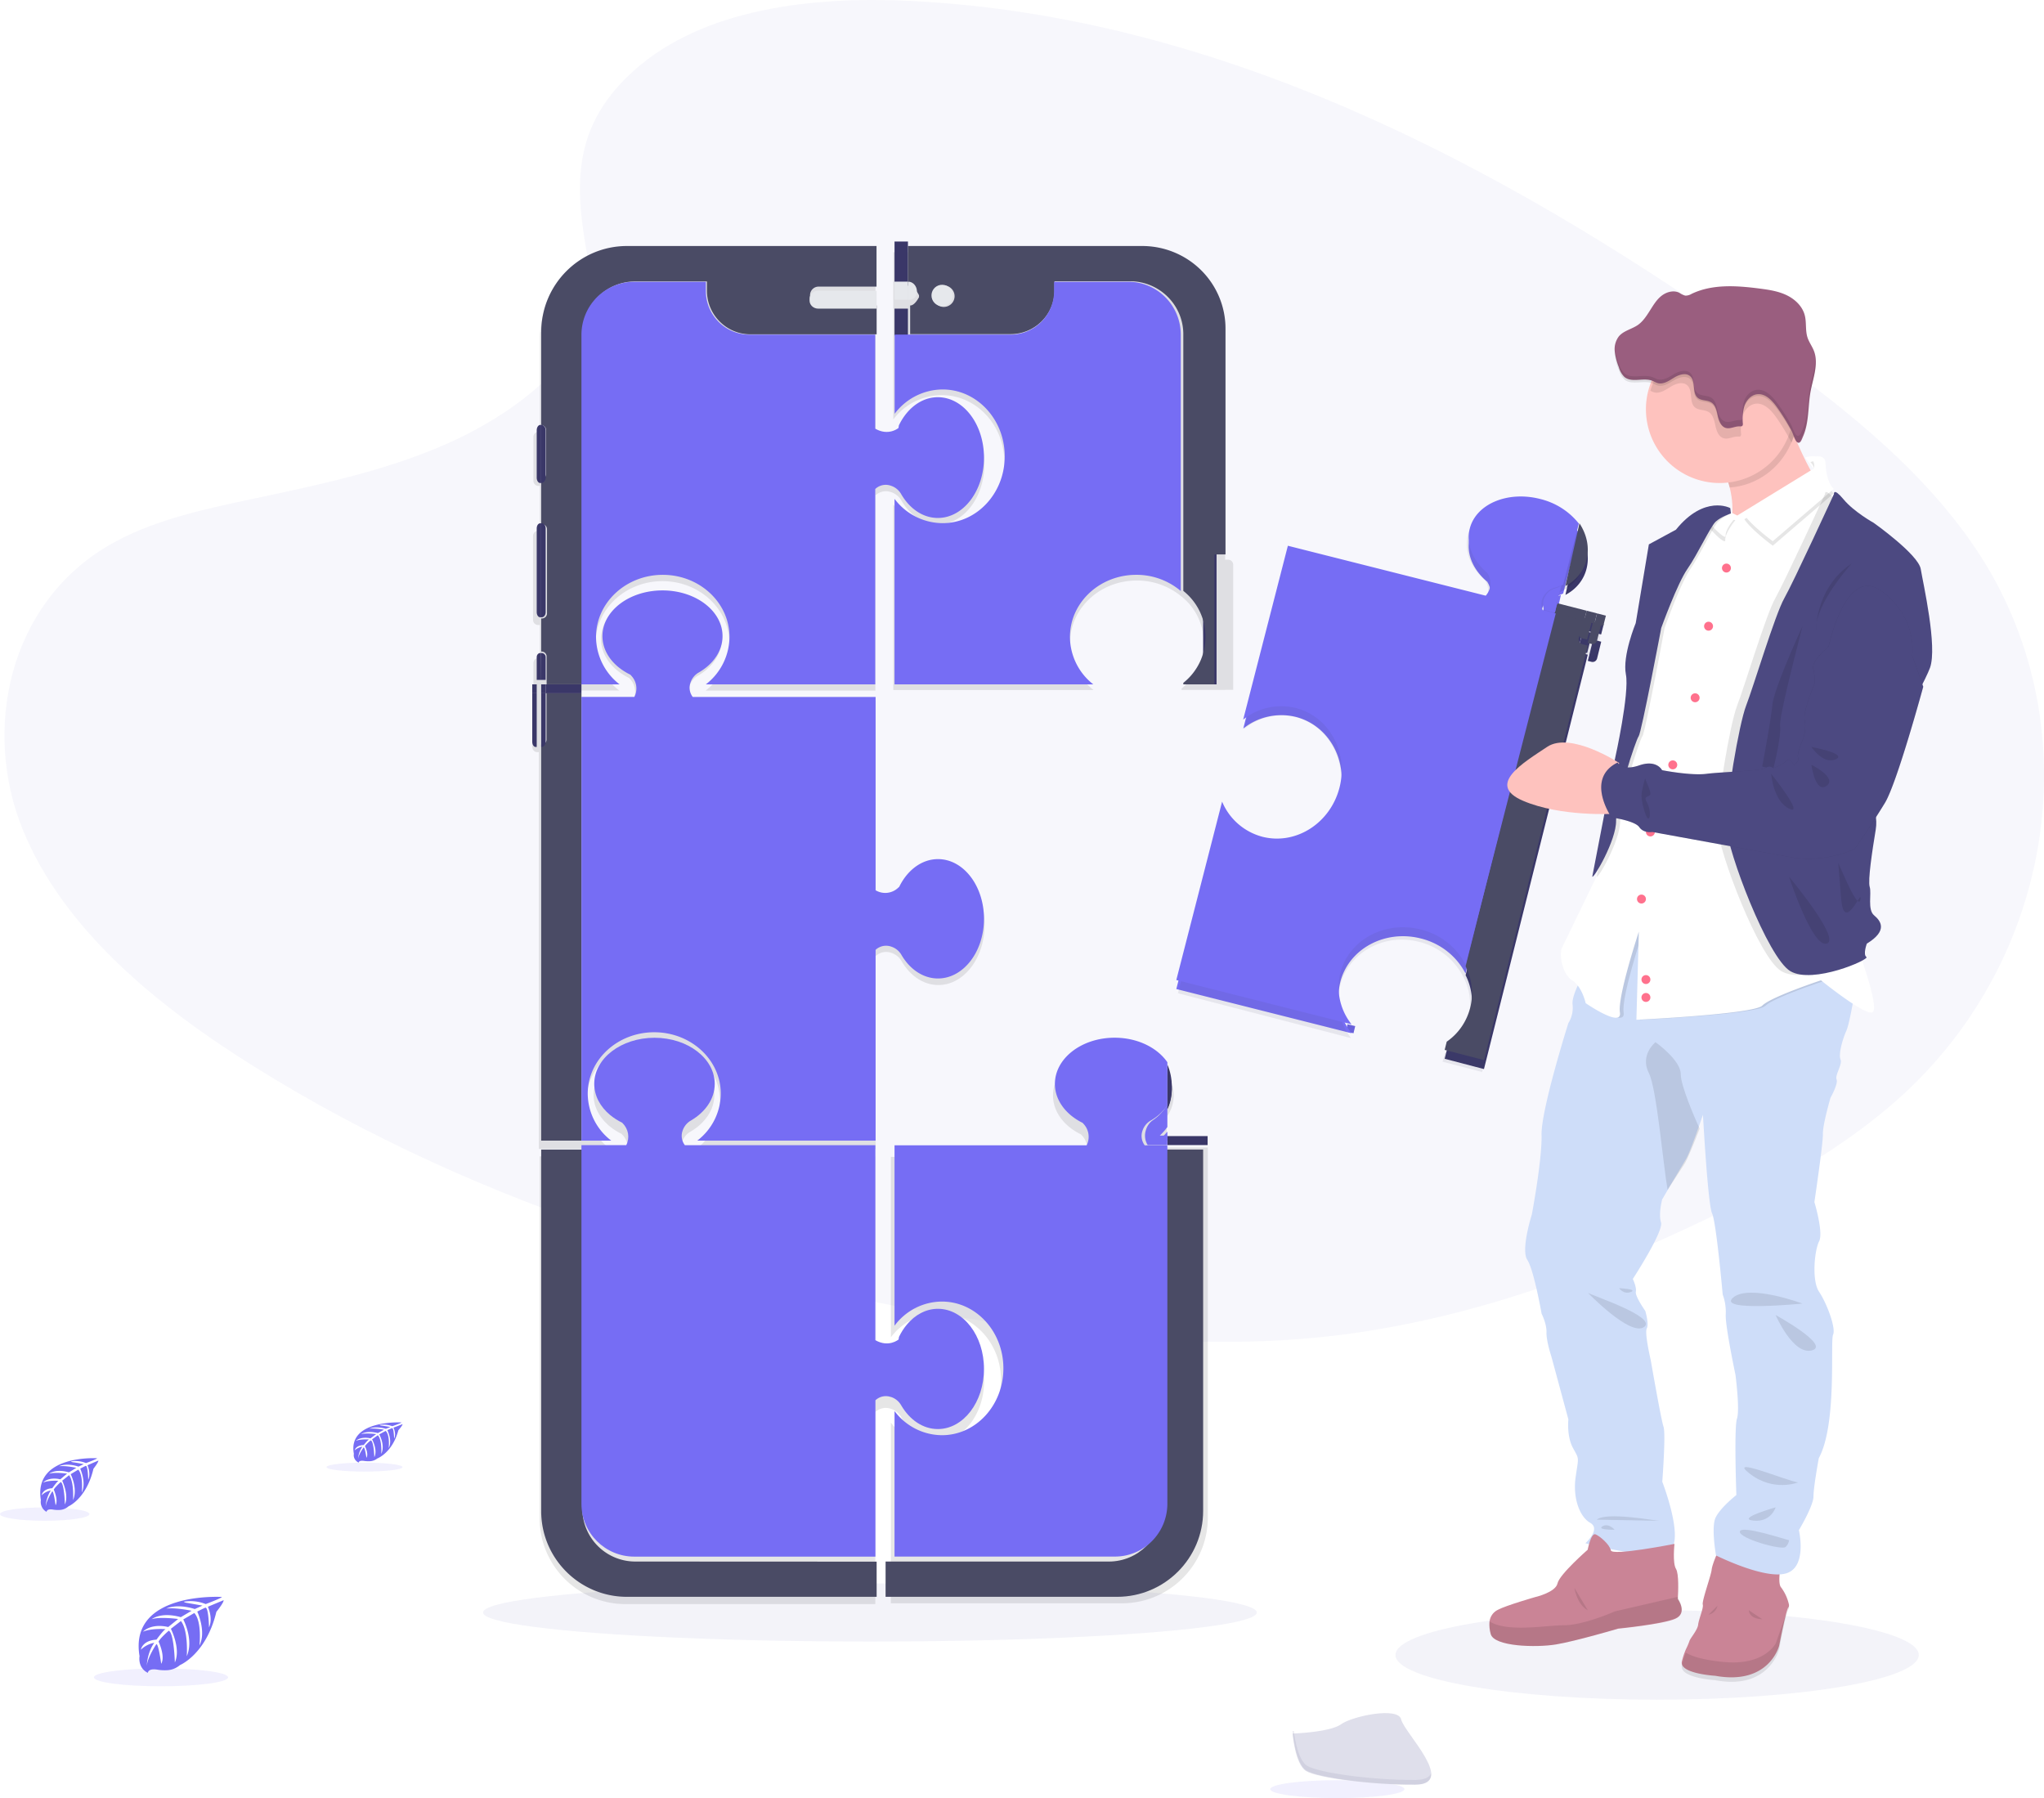 <svg xmlns="http://www.w3.org/2000/svg" version="1.1" xmlns:xlink="http://www.w3.org/1999/xlink" xmlns:svgjs="http://svgjs.com/svgjs" width="457" height="402"><svg xmlns="http://www.w3.org/2000/svg" xmlns:xlink="http://www.w3.org/1999/xlink" width="457" height="402" xmlns:v="https://vecta.io/nano"><style>.B{opacity:.1}.C{fill:#000}.D{fill:#766df4}.E{fill:#3a3768}.F{fill:#4a4b65}.G{fill:#fec2be}.H{fill:#4c4981}.I{fill:#e6e8ec}</style><defs><linearGradient x1="50.018%" y1="100%" x2="50.018%" y2="0.063%" id="SvgjsLinearGradient1002"><stop stop-color="gray" stop-opacity=".25" offset="0%"></stop><stop stop-color="gray" stop-opacity=".12" offset="54%"></stop><stop stop-color="gray" stop-opacity=".1" offset="100%"></stop></linearGradient><linearGradient x1="50.006%" y1="99.999%" x2="50.006%" y2="-0.005%" id="SvgjsLinearGradient1001"><stop stop-color="gray" stop-opacity=".25" offset="0%"></stop><stop stop-color="gray" stop-opacity=".12" offset="54%"></stop><stop stop-color="gray" stop-opacity=".1" offset="100%"></stop></linearGradient><path id="SvgjsPath1000" d="M370.624 123.375l-1.18-1.375s-6.1 9.692-6.74 13.352l-1.477 7.863s-1.546 4.757-2.55 6.86-1.9 4.114-1.998 5.03.364 2.927-1.55 4.208-2.363 4.757-2.363 4.757-6.92 6.765-10.563 6.923-14.107 2.013-13.743 3.842-4.366 2.923-6.28 3.382 12.306 5.934 4.007 12.986c0 0 5.277 1.098 5.823 2.374s6.1-.727 6.1-.727 1.186-2.838 5.282-3.02 6.187-2.013 6.187-2.285 4.095-2.562 6.4-3.2 5.277-.915 5.37-1.558S375 123.35 375 123.35l-4.376.025z"></path></defs><g fill-rule="nonzero" fill="none"><g fill="#f3f3f9"><ellipse cx="370.5" cy="370" rx="58.5" ry="10"></ellipse><ellipse cx="194.5" cy="360.5" rx="86.5" ry="6.5"></ellipse></g><path d="M141.794 15.724c15.475-13.8 39.766-16.61 61.86-15.51C273.092 3.654 335.77 37.21 390 75.15c19.638 13.755 38.95 28.536 51.69 47.454 25.936 38.504 18.243 91.863-17.82 123.563-12.274 10.807-27.144 19.065-42.417 26.4-27.15 13.043-56.458 23.51-87.26 26.488-21.975 2.127-44.224.398-66.07-2.564-61.034-8.282-120.944-26.6-171.147-57.938C34.94 224.8 14.18 207.723 5.1 185.5s-3.265-50.412 19.22-63.572c9.328-5.443 20.423-7.9 31.312-10.208 16.024-3.4 32.31-6.75 46.772-13.657 14.944-7.143 32.618-20.942 29.673-36.73-3.19-16.953-5.74-31.828 9.716-45.607z" fill="#f7f7fc"></path><path d="M81 87h-3" class="D"></path><path d="M201.5 316.865c1.9 3.212 4.853 5.283 8.2 5.283 5.7 0 10.335-6.035 10.335-13.487s-4.65-13.438-10.335-13.438c-2.682 0-5.128 1.338-6.964 3.537a13.31 13.31 0 0 0-1.757 2.75l-.098.585s-2.2 1.88-5.197.152v-43.7h-42.68a3.44 3.44 0 0 1-.517-3.217 4.11 4.11 0 0 1 1.924-2.346c3.214-1.9 5.3-4.85 5.3-8.185 0-5.696-6.044-10.33-13.495-10.33s-13.495 4.62-13.495 10.33c0 2.68 1.344 5.13 3.544 6.965a13.41 13.41 0 0 0 2.746 1.751l.06.098c1.325 1.28 1.658 3.277.822 4.92h-19.248v80.905c0 10.595 8.594 19.183 19.194 19.183h55.87V315.7a3.4 3.4 0 0 1 3.48-.738 4.08 4.08 0 0 1 2.333 1.904zm-71.83-60.01h6.684a13.48 13.48 0 0 1-5.271-10.58c0-7.668 6.693-13.88 14.947-13.88s14.952 6.212 14.952 13.88a13.48 13.48 0 0 1-5.271 10.58h40.062v-43.104c.933-.872 2.273-1.156 3.48-.738a4.1 4.1 0 0 1 2.353 1.923c1.885 3.212 4.848 5.283 8.2 5.283 5.7 0 10.335-6.035 10.335-13.483s-4.616-13.487-10.335-13.487c-2.687 0-5.133 1.343-6.97 3.537a13.59 13.59 0 0 0-1.757 2.75l-.094.06c-1.36 1.418-3.52 1.706-5.202.694V156.6h-41.1a3.44 3.44 0 0 1-.517-3.217 4.09 4.09 0 0 1 1.924-2.346c3.214-1.884 5.286-4.85 5.286-8.185 0-5.696-6.04-10.33-13.5-10.33s-13.495 4.62-13.495 10.33c0 2.686 1.344 5.13 3.54 6.965a13.6 13.6 0 0 0 2.751 1.756l.06.093c1.325 1.28 1.658 3.277.822 4.92h-11.9v-2.213h8.78c-3.286-2.524-5.228-6.42-5.266-10.56 0-7.668 6.693-13.886 14.952-13.886s14.947 6.217 14.947 13.886a13.48 13.48 0 0 1-5.29 10.575h37.946v-43.63c.93-.88 2.276-1.165 3.485-.738 1 .318 1.84 1.006 2.348 1.923 1.885 3.212 4.853 5.283 8.2 5.283 5.7 0 10.335-6.035 10.335-13.487s-4.616-13.483-10.335-13.483c-2.687 0-5.133 1.338-6.97 3.537a13.31 13.31 0 0 0-1.757 2.75l-.094.585s-2.2 1.88-5.202.152V56.595h-55.846c-10.6 0-19.194 8.6-19.194 19.183v20.767h-.3c-.622 0-1.127.504-1.127 1.126v9.838a1.13 1.13 0 0 0 1.127 1.126h.3v10.044h-.38a1.13 1.13 0 0 0-1.132 1.126V138.6a1.13 1.13 0 0 0 1.132 1.126h.38v7.378h-.3c-.622 0-1.127.504-1.127 1.126v6.05h-.246v12.75a1.12 1.12 0 0 0 1.127 1.126h.335v88.706h9.194zM275.72 126.26a1.13 1.13 0 0 0-1.127-1.131h-.68v-1.235h-.37V74.83c.001-4.892-1.943-9.585-5.404-13.044s-8.157-5.402-13.052-5.4H199.72V93.77a13.66 13.66 0 0 1 10.828-5.435c7.732 0 14.002 6.695 14.002 14.948s-6.27 14.948-14.002 14.948a13.65 13.65 0 0 1-10.828-5.435v41.48h44.787a13.51 13.51 0 0 1-5.261-10.59c0-7.678 6.68-13.9 14.922-13.9a15.54 15.54 0 0 1 10.025 3.6 13.14 13.14 0 0 1 0 20.536v.33h9.72v-.034h1.806V126.26zm-14.87 128.387v-4.92c.203-.296.4-.603.556-.92a8.19 8.19 0 0 0 1.014-3.91 8.05 8.05 0 0 0-.463-2.676 8.85 8.85 0 0 0-1.107-2.154h0c-2.27-3.26-6.752-5.484-11.92-5.484-7.456 0-13.495 4.62-13.495 10.33 0 2.686 1.344 5.13 3.54 6.965a13.6 13.6 0 0 0 2.751 1.756l.06.093a4.2 4.2 0 0 1 .822 4.919h-43.42v40.334a13.49 13.49 0 0 1 10.714-5.41c7.673 0 13.9 6.7 13.9 14.938s-6.216 14.943-13.9 14.943c-4.222-.03-8.187-2.03-10.714-5.4v32.56H249a11.84 11.84 0 0 0 11.841-11.805v-.054A11.84 11.84 0 0 1 249 350.576h-49.822v7.87h51.677c10.6 0 19.194-8.6 19.194-19.183v-82.715h-9.208v-1.9z" class="B C"></path><path d="M142.032 349.11a11.83 11.83 0 0 1-11.831-11.826V257H121v80.83c0 10.587 8.586 19.17 19.178 19.17H196v-7.864l-53.968-.025z" class="F"></path><path d="M199.168 312.304c1 .314 1.84 1.002 2.343 1.92 1.886 3.205 4.843 5.27 8.174 5.27 5.688 0 10.315-6.022 10.315-13.458s-4.622-13.428-10.296-13.428c-2.677 0-5.118 1.335-6.95 3.53-.695.84-1.284 1.76-1.754 2.744l-.098.584s-2.196 1.875-5.187.152v-43.593h-42.598c-.7-.916-.893-2.12-.516-3.2.318-.996 1.005-1.834 1.92-2.34 3.208-1.885 5.28-4.84 5.28-8.167 0-5.683-6.032-10.307-13.47-10.307s-13.47 4.61-13.47 10.307c0 2.675 1.34 5.12 3.537 6.95.84.692 1.76 1.278 2.74 1.747l.06.098c1.322 1.28 1.655 3.27.82 4.908H130v80.182c0 6.522 5.29 11.81 11.82 11.81h53.91v-34.96c.92-.866 2.245-1.15 3.438-.736z" class="D"></path><g class="E"><path d="M119 153h1v2h-1zm3 0h8v2h-8z"></path><path d="M121 153h1v2h-1zm-1.227 14H120v-12h-1v10.824c-.001.315.08.617.226.838s.343.343.547.337h0z"></path></g><path d="M130 155h-7.807v10.348c0 .3-.117.585-.324.796a1.09 1.09 0 0 1-.782.327H121V255h9V155z" class="F"></path><path d="M121 167h.073c.246.001.48-.122.656-.342s.272-.52.272-.833V155h-1v12z" class="E"></path><path d="M131.405 244.513c0-7.587 6.66-13.733 14.87-13.733s14.876 6.146 14.876 13.733A13.31 13.31 0 0 1 155.908 255h39.86v-42.645c.93-.862 2.26-1.143 3.462-.73.997.313 1.835.994 2.34 1.903 1.875 3.178 4.823 5.227 8.148 5.227 5.67 0 10.283-5.97 10.283-13.34s-4.593-13.344-10.283-13.344c-2.674 0-5.107 1.33-6.934 3.5-.7.834-1.277 1.747-1.748 2.72l-.093.058a4.2 4.2 0 0 1-5.176.686V155.82h-40.882a3.39 3.39 0 0 1-.514-3.183 4.05 4.05 0 0 1 1.915-2.321c3.197-1.864 5.26-4.798 5.26-8.098 0-5.635-6.008-10.22-13.422-10.22s-13.427 4.57-13.427 10.22c0 2.657 1.337 5.076 3.52 6.89a13.54 13.54 0 0 0 2.737 1.737l.06.092c1.318 1.268 1.65 3.242.818 4.866H130V255h6.65a13.31 13.31 0 0 1-5.244-10.487h0z" class="D"></path><g class="E"><path d="M122 146.92a.92.92 0 0 0-.272-.653c-.174-.173-.4-.27-.656-.268H121v6h1v-5.08zM120.97 95h-.174c-.2 0-.413.128-.562.355s-.233.535-.233.856v10.578c.002.668.357 1.208.795 1.2H121V95.005l-.03-.005z"></path><path d="M120.75 117c-.412 0-.747.503-.75 1.124v18.75c.002.622.337 1.124.75 1.124h.25v-21h-.25zm.23 29h-.217c-.422 0-.763.412-.763.92V152h1l-.02-6z"></path></g><path d="M121 74.218v20.8c.604.02 1.082.518 1.082 1.124v9.858c-.002.605-.48 1.1-1.082 1.124v10.065h.172c.3 0 .585.12.796.33a1.13 1.13 0 0 1 .33.798v18.823c0 .623-.504 1.13-1.126 1.13H121v7.393h.088c.623 0 1.128.505 1.13 1.13v6.2h7.98V74.78c0-6.547 5.293-11.856 11.824-11.86h16.032v2.06c0 5.393 4.36 9.764 9.74 9.764H196v-6.447h-12.984c-1.045-.005-1.892-.85-1.903-1.898v-.414a1.91 1.91 0 0 1 1.903-1.907h12.96V55h-55.8c-10.584.005-19.16 8.607-19.164 19.218h0z" class="F"></path><path d="M122 106.798v-10.6c0-.65-.442-1.185-1-1.207v13c.555-.025.996-.555 1-1.202zm0 30.078v-18.75c0-.298-.1-.584-.252-.795s-.38-.33-.6-.33H121v21h.132c.23.003.45-.115.614-.326s.255-.5.255-.8h0z" class="E"></path><path d="M133.26 142.414c0-7.676 6.68-13.9 14.922-13.9s14.917 6.224 14.917 13.9c-.04 4.156-1.988 8.06-5.28 10.586h37.87v-43.673c.93-.88 2.272-1.166 3.478-.74a4.1 4.1 0 0 1 2.343 1.925c1.88 3.215 4.843 5.288 8.173 5.288 5.688 0 10.315-6.04 10.315-13.5s-4.607-13.496-10.315-13.496c-2.682 0-5.123 1.34-6.955 3.54a13.34 13.34 0 0 0-1.754 2.752l-.093.586s-2.196 1.88-5.192.153V74.812h-28.165c-5.364-.014-9.706-4.377-9.706-9.754V63h-16.008c-3.136.001-6.143 1.252-8.36 3.477A11.86 11.86 0 0 0 130 74.861V153h8.517c-3.283-2.53-5.222-6.435-5.256-10.586z" class="D"></path><path d="M182.92 65c-1.06.003-1.918.805-1.92 1.796v.404c.003.992.86 1.795 1.92 1.8H196v-3.986L182.92 65z" class="I"></path><path d="M269 123.2V153h3v-31h-1.622c-.76 0-1.378.537-1.378 1.2zM200 54h3v9h-3zm0 15h3v6h-3z" class="E"></path><path d="M200 63h3v4h-3z" class="I"></path><path d="M203.492 63.865c1.058.236 1.986 2.147 1.986 2.147v.414s-.933 1.906-1.986 1.872h0V74.7h22.44c5.433-.003 9.836-4.372 9.836-9.762v-2.06h16.882c6.586.014 11.917 5.313 11.917 11.845v57.383a13.12 13.12 0 0 1 0 20.562v.33h6.952v-28.906c0-.04.016-.076.044-.103s.066-.04.105-.04H274V73.47c.001-4.9-1.96-9.597-5.452-13.06S260.32 55 255.38 55H203v8.865h.492zm7.518-.044c1.336 0 2.418 1.074 2.418 2.4s-1.083 2.4-2.418 2.4-2.418-1.074-2.418-2.4 1.083-2.4 2.418-2.4z" class="F"></path><path d="M210.744 87.07c7.672 0 13.894 6.693 13.894 14.946s-6.222 14.946-13.894 14.946A13.51 13.51 0 0 1 200 111.526V153h44.44c-3.263-2.535-5.188-6.44-5.22-10.59 0-7.677 6.627-13.898 14.807-13.898 3.645-.025 7.18 1.256 9.972 3.615v-57.3c0-6.523-5.244-11.814-11.72-11.828h-16.604v2.056c0 5.38-4.33 9.745-9.674 9.748h-25.976v17.705a13.52 13.52 0 0 1 10.72-5.439z" class="D"></path><g class="I"><path d="M203.4 67c.853.001 1.557-.742 1.6-1.69v-.373c-.095-.965-.743-1.75-1.6-1.938h-.4v4h.4z"></path><ellipse transform="matrix(.987 -.16 .16 .987 -59.079 18.611)" cx="258.686" cy="90.006" rx="2.386" ry="2.394"></ellipse></g><path d="M261 253v-5.06c1.333-2.963 1.333-6.976 0-9.94v15zm0 1h9v2h-9z" class="E"></path><g class="D"><path d="M257.814 250.4c-.787.51-1.377 1.357-1.65 2.364-.326 1.1-.16 2.32.443 3.246H261v-2.13h-1.688c.612-.575 1.177-1.215 1.688-1.913V247c-.84 1.388-1.927 2.545-3.186 3.4z"></path><path d="M259 255h2v-2c-.605.73-1.275 1.4-2 2h0z"></path></g><path d="M262 243.502c-.008-1.616-.357-3.188-1-4.502v9c.642-1.313.99-2.884 1-4.498z" class="E"></path><path d="M269 257v80.78c0 10.615-8.61 19.22-19.23 19.22H198v-7.885h49.912c6.552 0 11.863-5.31 11.863-11.857V257H269z" class="F"></path><path d="M255.42 252.843c.314-1 .996-1.838 1.904-2.346a11.57 11.57 0 0 0 3.676-3.359v-9.654c-2.244-3.26-6.68-5.484-11.792-5.484-7.376 0-13.35 4.618-13.35 10.328 0 2.685 1.33 5.13 3.5 6.964.834.694 1.748 1.283 2.722 1.756l.058.093c1.31 1.282 1.64 3.276.813 4.918H200v40.33c2.5-3.38 6.423-5.38 10.6-5.4 7.6 0 13.74 6.69 13.74 14.936s-6.15 14.94-13.74 14.94c-4.176-.03-8.1-2.03-10.6-5.4V348h49.286c6.458 0 11.698-5.28 11.714-11.804v-80.132h-5.054a3.47 3.47 0 0 1-.526-3.221h0z" class="D"></path><path d="M349 132c2.205-1.257 3.836-3.375 4.393-6.1a9.55 9.55 0 0 0 .15-1.002l.253-.956c.557-2.724-.055-5.544-1.51-7.952l-2.888 14.022L349 132z" fill="url(#A)"></path><path d="M431.36 126.51c-.56-3.285-10.926-10.4-10.926-10.4s-4.58-2.455-7.004-5.293c-1.55-1.807-2.037-1.787-2.184-1.542-.1-.064-.215-.103-.334-.113-.098-.07-.19-.133-.28-.206h0c.03-.284-.127-.556-.388-.673-.118-.07-.236-.157-.353-.24-.785-1.32-1.065-3.19-1.158-4.82-.118-2.057-2.454-1.542-3.254-1.31-.55-1.03-1.085-2.1-1.6-3.172a5.82 5.82 0 0 0 .555-1.105c1.443-3.137 1.13-6.736 1.757-10.055.452-2.4 1.394-4.9 1.207-7.247v-.137a6.21 6.21 0 0 0-.398-1.709c-.417-1.05-1.144-1.964-1.472-3.05-.525-1.586-.19-3.334-.628-4.94-.545-2.033-2.263-3.604-4.206-4.502s-4.108-1.208-6.238-1.473c-5.326-.668-10.985-1.065-15.844 1.173-.446.264-.955.402-1.472.398a4.52 4.52 0 0 1-1.345-.624c-1.306-.648-2.945-.236-4.113.628s-1.963 2.11-2.734 3.32-1.615 2.455-2.822 3.245c-1.42.948-3.293 1.267-4.417 2.543a4.11 4.11 0 0 0-.913 2.121v-.034a2.68 2.68 0 0 0 0 .28v1.03c.157 1.2.476 2.372.947 3.486a4.85 4.85 0 0 0 1.286 2.19c1.708 1.39 4.417.08 6.48.854.182.064.353.147.525.226 0 .08-.054.157-.08.24a16.3 16.3 0 0 0-.663 4.62c0 9.22 7.652 16.693 17.09 16.693.353 0 .702 0 1.05-.04l.147.545c.525 2.037.69 4.15.49 6.245l-.103-.913c-.23-.1-.467-.2-.712-.27a6.35 6.35 0 0 0-2.12-.324c-2.322-.03-5.816.903-9.547 5.43 0 0-4.76 2.646-6.16 3.285a.66.66 0 0 0-.26.295h0s-6.366 9.618-7.024 13.276l-1.472 7.856s-1.6 4.743-2.616 6.844-1.963 4.105-2.052 5.018.373 2.916-1.6 4.193-2.454 4.743-2.454 4.743-.982.923-2.37 2.092h-.05l5.13-19.673.918.23a1.18 1.18 0 0 0 1.207-.412c.095-.12.163-.26.2-.408l1.036-3.987.5-1.9.604-2.312-2.042-.49-2.4-.594-6.754-1.704.59-2.258.49-1.915 3.578-13.762c-1.963-2.543-5.1-4.6-8.933-5.568-7.412-1.84-14.587 1.154-16.03 6.687a7.54 7.54 0 0 0-.191.982c-.124.304-.228.615-.31.933-.25.96-.317 1.96-.196 2.946.02.16.044.324.074.49.294 1.53.938 2.97 1.88 4.208a13.41 13.41 0 0 0 2.292 2.381l.034.108c.364.596.584 1.268.643 1.964v.304c-.165.296-.362.573-.59.825l-45.284-11.258-.49 1.9-10.2 39.204a14.78 14.78 0 0 1 4.417-2.332 14.39 14.39 0 0 1 1.914-.491l.23-.04c1.826-.297 3.692-.22 5.487.226 5.723 1.424 9.68 6.3 10.415 12.034a14.64 14.64 0 0 1 .123 2.185 15.4 15.4 0 0 1-.294 2.774c-2.454 7.453-9.993 11.955-17.317 10.134-4.16-1.05-7.59-3.983-9.277-7.93l-.49 1.915L260 220.82l40.106 9.977.432-1.93h.064c-2.403-2.977-3.41-6.843-2.768-10.615 0-.064.04-.123.064-.187.05-.142.103-.28.157-.417a13.53 13.53 0 0 1 .982-1.939c.196-.32.402-.628.623-.928.137-.187.28-.368.427-.545.706-.855 1.512-1.623 2.4-2.288l.285-.206a22.83 22.83 0 0 1 .982-.658c.2-.118.407-.236.614-.344 2.375-1.255 5.03-1.89 7.716-1.84 1.29.017 2.575.182 3.828.49 3.87.93 7.25 3.28 9.468 6.584a14.35 14.35 0 0 1 .805 1.375c.723 1.403 1.193 2.922 1.39 4.488.153 1.25.12 2.516-.098 3.756-.954 2.746-2.777 5.106-5.193 6.72l-.49 1.846h.054l-.074.054-.49 1.84 9.16 2.278 12.973-49.613c3.5-.408 5.29-1.964 5.29-2.2s4.206-2.558 6.538-3.196c1.158-.314 2.498-.54 3.563-.766l-2.346 12.628c.034.137.26-.08.604-.55a2.65 2.65 0 0 0-.044.55c0 .093.133.025.304-.167l-.025.118-7.853 15.71c-.57 1.615.137 5.75 2.38 7.12a4.8 4.8 0 0 1 1.149 1.016l-.265.525c-.834 1.694-1.576 3.58-1.443 4.753a6.44 6.44 0 0 1-.982 4.242s-6.307 19.497-6.165 25.108-2.243 17.925-2.243 17.925-2.592 7.934-1.05 10.193 3.293 12.112 3.293 12.112 1.193 2.258 1.12 4.173 1.124 5.4 1.124 5.4l3.927 14.16s-.422 3.766 1.05 6.432 1.33 1.846.628 6.5.844 8.96 3.362 10.3c.982.53 1.03 1.34.726 2.13h0c-.643-.25-1.178 1.08-1.497 2.155l-.324.31.216.054c-.137.49-.216.903-.216.903s-6.582 5.474-7.004 7.458-5.046 3-5.046 3-7.004 1.915-8.835 2.872a3.34 3.34 0 0 0-1.934 2.656 7.29 7.29 0 0 0 .255 2.681c.697 2.803 10.504 3.078 15.216 2.327s14.426-3.49 14.426-3.49 10.23-.982 13.252-2.2.628-4.38.628-4.38v-.295c.074-1.144.285-5.293-.442-6.383-.545-.844-.53-2.946-.452-4.28 2.047-3.682-2.346-14.73-2.346-14.73s.84-10.8.28-12.382-2.945-14.985-2.945-14.985-1.472-6.088-.908-7.114-.353-3.972-.353-3.972-2.4-3.275-2.184-4.306-.702-2.872-.702-2.872 7.147-10.674 6.513-12.657.285-5.2.285-5.2l1.963-3.324 3.475-5.705c.687-1.056 2.34-5.548 3.264-8.135l.658-1.856s1.12 20.13 2.1 22.168 2.454 18.27 2.454 18.27a11.11 11.11 0 0 1 .702 4.517c-.137 2.53 2.243 13.546 2.243 13.546s1.05 7.797.348 9.85-.137 17.184-.137 17.184-3.853 2.946-4.835 5.2.137 8.415.137 8.415l.452.21a12.98 12.98 0 0 0-.8 2.661c-.137 1.3-2.243 7.188-2.032 8.008s-.908 3.353-1.05 4.65-1.9 3.216-2.032 3.903a16.75 16.75 0 0 1-.771 1.802 17.19 17.19 0 0 0-.908 2.779c-.702 2.877 7.632 3.353 7.632 3.353 12.33 2.258 14.573-6.977 14.573-6.977s1.54-8.21 2.1-8.838a.98.98 0 0 0 .093-.781h0a10.41 10.41 0 0 0-1.777-3.864c-.393-.457-.417-1.63-.353-2.68.357-.035.7-.1 1.055-.196 4.972-1.434 2.945-9.716 2.945-9.716s3.362-5.47 3.362-7.6 1.193-8.622 1.193-8.622c4.275-7.664 2.592-26.272 3.293-27.78s-1.472-7.114-3.225-9.648-1.05-9.373 0-11.356-1.05-8.838-1.05-8.838 2.032-13.256 1.963-15.328 1.752-8.14 1.752-8.14 1.82-3.147 1.4-4.105 1.4-3.437.913-4.517.417-4.448 1.33-6.432c.466-1.016 1.045-3.815 1.472-6.304l.142-.82c2.042 1.29 3.927 2.254 4.594 1.993 1.252-.49-.74-6.874-2.106-10.85.236-.177.334-.31.236-.368-.84-.55.093-3.015.093-3.015 4.952-2.916 3.27-5.106 1.684-6.383s-.56-4.9-1.03-6.383.564-8.116 1.404-12.952a9.27 9.27 0 0 0-.025-3.172l2.64-4.13c2.798-4.56 8.776-26.272 8.776-26.272l-.04-.113c.584-1.154 1.02-2.092 1.257-2.715 1.81-4.713-1.55-18.952-2.11-22.246zm-43.527-12.5l.128-.06v.103l-.128-.044zm-27.177 232.894c-.305.002-.607-.058-.888-.177l.888.177z" fill="url(#B)"></path><path d="M308.16 189.177c3.95 1.644 13.136 1.823 17.216 1.823h2.007l2.617-5.85-2.617-4.874s-2.4-.727-5.588-1.36c-4.705-.927-11.143-1.655-14.21.432-5.147 3.494-4.57 7.683.576 9.828z" class="G"></path><path d="M325.49 191h1.958l2.553-5.81-2.548-4.84S325.1 179.628 322 179c2.525 2.072 8.595 6.584 3.49 12z" class="B C"></path><use xlink:href="#C" class="H"></use><use xlink:href="#C" opacity=".05" class="C"></use><path d="M383.5 374.656c12.094 2.185 14.294-6.752 14.294-6.752s1.51-7.94 2.06-8.536c.138-.228.172-.5.094-.754h0c-.317-1.346-.9-2.618-1.744-3.74-.753-.86-.14-4.433-.14-4.433L384.06 347s-1.24 2.7-1.372 3.97-2.2 6.947-1.982 7.744-.892 3.24-1.03 4.5-1.853 3.11-1.982 3.77c-.216.596-.47 1.18-.758 1.746a17.02 17.02 0 0 0-.892 2.686c-.708 2.777 7.466 3.24 7.466 3.24z" fill="#ca8496"></path><path d="M383.525 375.643c12.083 2.267 14.28-7.005 14.28-7.005s1.5-8.237 2.06-8.856a.99.99 0 0 0 .094-.782l-2.9 8.336s-2.4 5-11.326 4.257c-5.08-.43-7.578-1.37-8.8-2.104a17.93 17.93 0 0 0-.89 2.787c-.683 2.886 7.484 3.366 7.484 3.366zM394 362s-2.807.058-3-2l3 2z" class="B C"></path><path d="M301.257 229l1.743.402-.383 1.598-1.617-.37z" class="D"></path><path d="M301.257 229l1.743.402-.383 1.598-1.617-.37z" class="B C"></path><g class="E"><path d="M356.004 141.34l.585-2.306 1.98.506-.585 2.306zm-8.887-2.272l.585-2.306 6.565 1.677-.585 2.306z"></path><path d="M353.678 140.75l.585-2.306 2.32.593-.585 2.306z"></path></g><path d="M348.178 136.566l-.38.2.316.09-.486 2.142-2.403-.69c-.37-.986-.277-2.116.247-3.01.458-.832 1.184-1.43 2.026-1.67.515-.167 1.017-.377 1.503-.63l-.822 3.566z" class="D"></path><g class="E"><path d="M355 147.75l.82.217a1.02 1.02 0 0 0 .789-.116c.237-.144.4-.38.476-.652l.915-3.737-1.813-.462-1.187 4.75zm-.228-20.822c-.6 2.7-2.38 4.822-4.772 6.072l3.134-14c1.6 2.404 2.256 5.22 1.638 7.928zm-.992 19.102a1.13 1.13 0 0 1-.8-1.368l.998-3.982-6.493-1.68-19.804 79.025c2.98 5.892 1.17 13.117-4.22 16.845l-.46 1.84 8.785 2.3L355 146.364l-1.22-.335z"></path><path d="M353.03 144.514c-.135.53.187 1.07.722 1.208l1.102.278 1.146-4.474-2.068-.526-.9 3.514z"></path></g><path d="M345.2 135.167c.56-.888 1.443-1.53 2.467-1.8.624-.18 1.235-.405 1.825-.675L353 119.057c-2.195-2.765-5.272-4.7-8.727-5.517-7.237-1.83-14.252 1.14-15.658 6.627-.666 2.587.035 5.272 1.717 7.58a13.25 13.25 0 0 0 2.235 2.362l.035.108a4.15 4.15 0 0 1-.424 4.959l-44.23-11.165-9.98 38.87c3.28-2.634 7.614-3.6 11.716-2.612 7.454 1.883 11.84 9.855 9.797 17.802s-9.718 12.872-17.172 11.014c-4.095-1.07-7.448-3.978-9.062-7.86L263 221.116 302.18 231a13.3 13.3 0 0 1-2.506-11.483c1.9-7.385 9.935-11.738 17.957-9.713 4.332 1.052 7.993 3.9 10.04 7.84l20.162-78.515-2.896-.738a3.4 3.4 0 0 1 .266-3.223zm2.947 1l.083-.315-.46.22.377.093z" class="D"></path><g class="B"><path d="M356.578 138.85l-2.305-.6-6.525-1.692.083-.318.975-3.875a12.53 12.53 0 0 1-1.808.685c-1.013.26-1.886.912-2.437 1.816a4.84 4.84 0 0 0-.361.784 4.8 4.8 0 0 1 .356-.784c.553-.9 1.426-1.55 2.437-1.816.617-.182 1.22-.41 1.803-.685l3.465-13.842c-2.17-2.805-5.208-4.778-8.62-5.596-7.15-1.856-14.078 1.156-15.467 6.722-.658 2.624.034 5.348 1.696 7.7a13.3 13.3 0 0 0 2.208 2.396l.034.11c.964 1.588.794 3.63-.42 5.03L288 123.55l-9.858 39.432c3.243-2.675 7.528-3.655 11.583-2.65 7.363 1.9 11.695 9.997 9.678 18.06s-9.6 13.058-16.963 11.173c-4.045-1.085-7.358-4.036-8.952-7.973l-10.12 40.464 38.702 10.027c-2.544-3.287-3.457-7.585-2.476-11.65 1.876-7.49 9.814-11.907 17.738-9.853 4.28 1.067 7.896 3.967 9.917 7.953 2.997 5.94 1.176 13.22-4.244 16.977l-.463 1.856 8.835 2.307 23.347-93.366.882.233a1.1 1.1 0 0 0 .848-.124c.255-.155.44-.406.512-.7l.984-4.03.58-2.327-1.95-.51zm-8.986-2.48c-.073.035-.146.074-.22.104h0l.22-.104zm-3.314 1.78h0l2.9.75-2.9-.75z" class="F"></path><path d="M354.05 126.363c.668-2.68-.068-5.457-1.808-7.84l-3.46 13.842c2.656-1.235 4.6-3.33 5.268-6.003z" class="C"></path></g><g class="F"><path d="M356.484 139.44l.585-2.306 1.98.506-.585 2.306zm-8.886-2.273l.585-2.306 6.565 1.677-.585 2.306z"></path><path d="M354.16 138.84l.585-2.306 2.32.593-.585 2.306z"></path></g><path d="M348.185 134.553l-.38.205.312.087-.483 2.155-2.405-.69c-.376-.985-.285-2.117.243-3.01.46-.83 1.186-1.43 2.027-1.67a9.78 9.78 0 0 0 1.5-.63l-.815 3.553z" class="D"></path><g class="F"><path d="M355 143.75l.815.213a1 1 0 0 0 .788-.11c.238-.144.4-.38.475-.657l.922-3.734-1.8-.462-1.2 4.75zm-.226-18.817c-.605 2.705-2.376 4.817-4.774 6.067l3.14-14c1.58 2.404 2.248 5.22 1.634 7.933zm-1 19.09a1.11 1.11 0 0 1-.68-.518c-.15-.258-.193-.565-.12-.855l.97-3.98-6.464-1.67-19.8 79.04c2.986 5.892 1.175 13.12-4.22 16.845l-.46 1.842 8.8 2.275 23.2-92.663-1.226-.315z"></path><path d="M353.032 141.5a.99.99 0 0 0 .108.755 1 1 0 0 0 .613.457l1.096.278 1.152-4.48-2.07-.52-.9 3.5z"></path></g><path d="M345.205 133.17a4.16 4.16 0 0 1 2.467-1.8 12.83 12.83 0 0 0 1.825-.675l3.503-13.64c-2.194-2.765-5.27-4.7-8.722-5.518-7.242-1.825-14.253 1.14-15.664 6.633-.66 2.583.035 5.268 1.722 7.577a13.3 13.3 0 0 0 2.235 2.368l.035.103a4.16 4.16 0 0 1-.424 4.96l-44.238-11.163-9.995 38.873c3.287-2.642 7.632-3.607 11.74-2.607 7.45 1.878 11.84 9.852 9.798 17.805s-9.724 12.87-17.198 11c-4.1-1.077-7.436-3.987-9.048-7.866L263 219.1l39.176 9.9c-2.573-3.242-3.496-7.48-2.5-11.485 1.894-7.4 9.936-11.74 17.958-9.715a15.37 15.37 0 0 1 10.044 7.866l20.158-78.52-2.926-.74a3.4 3.4 0 0 1 .296-3.238h0zm2.945 2l.078-.32-.456.22.377.098z" class="D"></path><path d="M341.482 281.674c1.47 2.24 3.195 12.038 3.195 12.038s1.156 2.24 1.088 4.148 1.088 5.394 1.088 5.394l3.807 14.078s-.412 3.74 1.02 6.375 1.29 1.834.612 6.458.813 8.9 3.258 10.298-1.088 4.555-1.088 4.555 15.63 4.217 18.894 1.633-1.7-15.373-1.7-15.373.818-10.744.274-12.308-2.857-14.892-2.857-14.892-1.426-6.056-.882-7.076-.338-3.923-.338-3.923-2.313-3.266-2.107-4.286-.68-2.854-.68-2.854 6.92-10.64 6.306-12.637.27-5.168.27-5.168l1.93-3.305 3.37-5.673c.666-1.05 2.274-5.512 3.17-8.086l.637-1.844s1.088 19.997 2.038 22.037 2.376 18.143 2.376 18.143c.528 1.434.76 2.96.68 4.487-.137 2.516 2.176 13.465 2.176 13.465s1.02 7.753.338 9.807-.137 17.074-.137 17.074-3.74 2.942-4.69 5.168.137 8.336.137 8.336 10.873 5.443 15.68 4.016 2.852-9.66 2.852-9.66 3.263-5.438 3.263-7.547 1.186-8.547 1.186-8.547c4.145-7.615 2.514-26.112 3.195-27.607s-1.43-7.076-3.126-9.59-1.02-9.317 0-11.278-1.05-8.782-1.05-8.782 1.96-13.196 1.9-15.235 1.7-8.09 1.7-8.09 1.764-3.128 1.357-4.085 1.357-3.398.882-4.487.412-4.413 1.294-6.375c.45-1 1.014-3.795 1.47-6.262L415 219.8l-11.216-9.047-27.998-7.355-10.53-3.398-10.265 16.182c-.726 1.18-1.39 2.396-1.994 3.643-.808 1.682-1.53 3.555-1.4 4.722a6.53 6.53 0 0 1-.951 4.217s-6.12 19.38-5.983 24.96-2.176 17.815-2.176 17.815-2.514 7.885-1.004 10.136z" fill="#ceddf9"></path><path d="M382.954 125c.427-.178 29.697-12.486 25.665-14.93-2.392-1.452-5.337-7.606-7.355-12.422-1.407-3.364-2.363-6.075-2.363-6.075s-23.49-4.248-15.084 10.412c1.325 2.25 2.324 4.68 2.964 7.22 2.397 9.987-3.634 15.613-3.828 15.795z" class="G"></path><path d="M383.793 101.86c1.307 2.223 2.292 4.628 2.924 7.14 5.99-.426 11.258-4.203 13.68-9.81.23-.527.43-1.067.603-1.616-1.388-3.326-2.33-6.007-2.33-6.007s-23.17-4.2-14.877 10.295z" class="B C"></path><path d="M368 91.507a16.5 16.5 0 0 0 32.837 2.296 16.5 16.5 0 0 0-12.897-18.437c-8.473-1.807-16.9 3.247-19.297 11.572-.428 1.486-.644 3.024-.644 4.57h0z" class="G"></path><path d="M353 219.764c1.734 1.575 2.4 4.573 2.4 4.573s8.158 5.56 7.614 2.035 4.214-17.773 4.214-17.773L366.685 228s26.09-1.223 27.997-3.12 13.048-5.536 13.048-5.536 3.43 2.734 6.546 4.808l.725-4.402-11.215-9.024-27.997-7.336-10.53-3.39-10.265 16.14c-.725 1.174-1.39 2.383-1.994 3.624h0z" class="B C"></path><path d="M351.524 219.18c2.187 1.376 3.005 5.098 3.005 5.098s8.198 5.65 7.65 2.067 4.237-18.056 4.237-18.056l-.547 19.7s26.24-1.232 28.146-3.17 13.12-5.65 13.12-5.65 9.705 7.855 11.48 7.165-3.143-14.056-3.143-14.056L410.42 134s1.365-23.293-.685-24.122a2.95 2.95 0 0 1-.862-.542c-1.35-1.222-1.754-3.707-1.872-5.793-.133-2.484-3.414-1.242-3.414-1.242l1.912 2.484-16.933 10.384-.148.09c-.66-.35-1.34-.66-2.035-.93-1.478-.58-3.493-1.128-4.8-.586-.73.374-1.35.936-1.793 1.63a20.55 20.55 0 0 0-2.306 4.71l-6.134 10.47-3.143 14.473c0 .56-.956 13.23-2.05 14.608s-2.187 8.268-1.78 10.335-.685 9.788-.685 9.788c-4.508 3.72-6.828 16.396-6.828 16.396l-7.686 15.85c-.562 1.64.153 5.813 2.34 7.17z" fill="#fff"></path><path d="M390 116.084c1.635 2.465 6.36 5.916 6.36 5.916L410 110.29c-1.33-1.213-1.727-3.678-1.844-5.753-.13-2.465-3.362-1.228-3.362-1.228l.393.493c.38.497.532 1.135.42 1.753a2.21 2.21 0 0 1-1.007 1.486l-14.6 9.042z" class="B C"></path><path d="M390 115.083c1.635 2.465 6.36 5.917 6.36 5.917L410 109.3c-1.33-1.213-1.727-3.678-1.844-5.75-.13-2.465-3.362-1.233-3.362-1.233l.393.493a2.23 2.23 0 0 1 .419 1.751c-.112.618-.478 1.157-1.006 1.484l-14.6 9.048z" fill="#fff"></path><path d="M382 117.822c1.587 1.85 3.84 3.948 3.735 2.896s1.343-3.373 2.265-4.413a6.88 6.88 0 0 0-4.408.119 4.05 4.05 0 0 0-1.592 1.397z" class="B C"></path><path d="M382 116.664c1.63 1.943 3.936 4.14 3.828 3.042s1.225-2.89 2.172-3.98c-1.346-.523-3.177-1.014-4.37-.523-.664.334-1.227.838-1.63 1.46z" fill="#fff"></path><g fill="#ff718d"><circle cx="386" cy="127" r="1"></circle><circle cx="379" cy="156" r="1"></circle><circle cx="369" cy="186" r="1"></circle><circle cx="368" cy="219" r="1"></circle><circle cx="382" cy="140" r="1"></circle><circle cx="374" cy="171" r="1"></circle><circle cx="367" cy="201" r="1"></circle><circle cx="368" cy="223" r="1"></circle></g><path d="M408.046 110.47s-.18-1.63 2.152 1.18 6.736 5.248 6.736 5.248 9.97 7.065 10.5 10.32 3.77 17.386 2.064 22.09-14.74 27.256-14.74 27.256 3.4 4.078 2.608 8.876-1.797 11.408-1.35 12.857-.54 5.067.97 6.335 3.142 3.427-1.617 6.335c0 0-.9 2.448-.092 2.99s-11.943 6.154-17 3.168-14.085-26.89-14.28-32.23 2.783-23.01 4.4-27.163 6.47-20.372 8.533-24 11.103-23.276 11.103-23.276z" class="B C"></path><path d="M410.036 110.47s-.18-1.63 2.157 1.18 6.738 5.248 6.738 5.248 9.973 7.065 10.512 10.32 3.77 17.386 2.065 22.09-14.734 27.256-14.734 27.256 3.4 4.078 2.61 8.876-1.797 11.408-1.35 12.857-.54 5.067.972 6.335 3.143 3.427-1.618 6.335c0 0-.9 2.448-.092 2.99s-11.946 6.154-17.003 3.168-14.088-26.89-14.282-32.23 2.784-23.01 4.4-27.163 6.47-20.372 8.535-24 11.09-23.276 11.09-23.276z" class="H"></path><path d="M414 126s-8.28 9.02-7.993 15c0 0-.094-9.687 7.993-15zm-11 14c0 .27-5.27 19.85-4.996 22.302S396.456 172 396.456 172l-2.456-.632s1.906-10.065 2.27-13.782S403 140 403 140zm-3 56c.17.266 11.66 13.968 8.426 14.956S400 196 400 196zm11-3c.246.2 4.473 10.973 4.96 8.092s-3.636 7.882-4.298-.097L411 193zm-24.2-79.403s-5.038-3.1-11.365 4.828l-5.96 3.28-2.893 17.583s-2.98 7.287-2.17 11.48-2.345 18.584-2.345 18.584l-5.072 26.604c.176.74 5.33-8.1 5.243-12.484s4.334-18.037 4.97-18.86 4.97-24.23 4.97-24.23 3.523-9.932 5.78-13.213 5.062-9.474 6.235-10.568a11.93 11.93 0 0 1 2.8-1.823l-.2-1.182z" class="B C"></path><path d="M386.85 113.597s-5.73-3.1-12.144 4.828l-6.052 3.28S365.72 139.3 365.72 139.3s-3.024 7.287-2.2 11.48-2.38 18.584-2.38 18.584l-5.135 26.605c.183.73 5.408-8.11 5.32-12.484s4.397-18.037 5.04-18.86 5.056-24.23 5.056-24.23 3.574-9.932 5.864-13.214 5.135-9.474 6.325-10.568 3.39-1.823 3.39-1.823l-.15-1.182z" class="H"></path><path d="M362 170.57s-10.84-7.103-16.08-3.596-13.795 8.472-5.375 12.068 20.087 2.906 20.087 2.906L362 170.57z" class="G"></path><path d="M368.652 239.9c1.758 3.4 3.216 20.64 4.192 26.1l3.688-5.635c.73-1.042 2.487-5.474 3.468-8.03-1.12-2.474-4.213-9.565-4.213-12.175 0-3.175-5.65-7.16-5.65-7.16s-3.565 2.85-1.485 6.9zM403 291.44s-12.013-4.485-15.56-1.294S403 291.44 403 291.44zm-6 2.56s12.348 6.77 8.117 7.902S397 294 397 294zm-35-6s4.253.2 2.63.842S362 288 362 288zm-7 1c.07.352 15.65 5.383 12.606 7.66S355 289 355 289zm47 42.425c-2.448-.34-16.116-6.058-10.77-1.94s10.77 1.94 10.77 1.94zM397 337s-1.038 3.4-5 2.96 5-2.96 5-2.96zm3 7.348c-.837-.164-10.772-3.487-10.996-1.937s9.476 4.265 10.236 3.435c.436-.44.7-.957.76-1.498h0zM371 340c-1.143-.042-11.847-2.05-14-.253l14 .253zm-10 2s-1.363-1.586-2.723-.76S361 342 361 342zm23 17c-.202.993-.986 1.776-2 2l2-2z" class="B C"></path><path d="M333.292 365.294c.675 2.828 10.11 3.1 14.625 2.346s13.882-3.518 13.882-3.518 9.84-.964 12.735-2.2.607-4.413.607-4.413v-.298c.068-1.153.272-5.332-.423-6.46-.807-1.312-.335-5.586-.335-5.586s-13.95 2.758-14.222 1.45-2.43-3.17-3.435-3.583-1.754 3.444-1.754 3.444-6.317 5.516-6.74 7.514-4.86 3.03-4.86 3.03-6.74 1.928-8.493 2.892c-1.035.498-1.74 1.514-1.856 2.678-.074.9.017 1.827.267 2.703z" fill="#ca8496"></path><path d="M333.277 365.24c.676 2.882 10.115 3.16 14.63 2.4s13.887-3.586 13.887-3.586 9.843-.983 12.74-2.244.608-4.498.608-4.498V357l-14.096 3.257s-6.946 3.1-11.393 3.1c-3.888 0-12.6 1.656-16.623-.856a7.89 7.89 0 0 0 .248 2.75zM352 355s.6 3.75 3 5l-3-5zm17-267.637a4.89 4.89 0 0 0 .82.348c1.293.353 2.555-.535 3.704-1.242s2.734-1.232 3.73-.313c1.298 1.196.358 3.75 1.695 4.907.845.732 2.188.48 3.127 1.08s1.223 1.918 1.462 3.054.716 2.433 1.8 2.767 2.113-.4 3.192-.358c.224 0 .497.035.636-.126a.69.69 0 0 0 .104-.505 10.95 10.95 0 0 1 .353-4.039c.442-1.292 1.5-2.46 2.804-2.666 1.934-.303 3.56 1.42 4.698 3.03a49.75 49.75 0 0 1 3.261 5.331 3.45 3.45 0 0 1 .164.369c2.546-5.84 1.672-12.633-2.266-17.612s-10.28-7.313-16.445-6.05-11.12 5.9-12.85 12.05v-.025z" class="B C"></path><path d="M397.354 91.115c-1.113-1.588-2.702-3.265-4.598-2.96-1.298.202-2.3 1.34-2.736 2.6a10.59 10.59 0 0 0-.34 3.945.7.7 0 0 1-.107.493c-.15.163-.403.138-.622.128-1.055-.04-2.104.656-3.12.35s-1.536-1.593-1.77-2.702-.486-2.377-1.43-2.983-2.23-.34-3.057-1.06c-1.307-1.124-.384-3.624-1.657-4.793-.972-.893-2.522-.38-3.645.31s-2.357 1.553-3.626 1.208c-.428-.118-.812-.365-1.23-.528-1.998-.774-4.588.538-6.23-.853-.596-.605-1.025-1.358-1.244-2.185-.45-1.117-.756-2.29-.91-3.486a4.71 4.71 0 0 1 .914-3.398c1.07-1.277 2.877-1.598 4.243-2.54 1.162-.81 1.944-2.037 2.712-3.245s1.512-2.466 2.634-3.32 2.697-1.277 3.95-.63c.396.28.834.492 1.298.626.505.007 1.002-.132 1.434-.4 4.675-2.234 10.12-1.84 15.246-1.174 2.05.266 4.13.577 6.002 1.48s3.524 2.466 4.048 4.497c.418 1.608.097 3.358.603 4.93.34 1.075 1.04 1.973 1.458 3.052 1.094 2.885-.214 6.05-.768 9.088-.603 3.32-.3 6.904-1.69 10.05-.272.616-.578 1.696-1.264 1.292-.486-.3-1-2.05-1.293-2.6a48.03 48.03 0 0 0-3.208-5.198z" fill="#9a5e7f"></path><path d="M427.538 146.58l2.462 6.947s-5.83 21.466-8.564 25.978-6.737 10.284-6.737 10.284-6.737 3.342-14.572 1.805l-30.7-5.59s-1.916.36-2.915-1.083-6.205-2.176-6.205-2.176-6.008-8.66 1.37-12.27c0 0 .91 1.986 4.826.634s5.097 1.078 5.097 1.078 6.402 1.264 9.928.815 12.385-.634 13.297-1.356a1.18 1.18 0 0 1 1.64.093s2.182-.8 2.9-1.625 1.733.903 1.733.903 1.275-.722.91-1.625 1.182-4.327 1.182-4.327.73-2.26.276-4.064 2.275-8.294 2.275-8.294c.036-1.095-.087-2.19-.364-3.25-.458-1.62 3.447-4.88 3.447-4.88s3.822-18.407 11.927-12.362 6.776 14.363 6.776 14.363z" class="B C"></path><path d="M427.537 146.58l2.463 6.947s-5.833 21.466-8.567 25.978-6.734 10.284-6.734 10.284-6.74 3.342-14.577 1.805l-30.7-5.59s-1.91.36-2.91-1.083-6.202-2.176-6.202-2.176-6-8.66 1.37-12.27c0 0 .91 1.986 4.828.634s5.1 1.078 5.1 1.078 6.404 1.264 9.93.815 12.4-.634 13.3-1.356a1.18 1.18 0 0 1 1.64.093s2.182-.8 2.91-1.625 1.734.903 1.734.903 1.276-.722.91-1.625 1.182-4.327 1.182-4.327.73-2.26.27-4.064 2.28-8.294 2.28-8.294c.036-1.095-.087-2.19-.365-3.25-.458-1.62 3.448-4.88 3.448-4.88s3.823-18.407 11.932-12.362 6.754 14.363 6.754 14.363z" class="H"></path><g class="C"><path d="M367.836 174c.068.664 1.6 3.305 1.043 3.78s-1.46.2-.625 1.7.753 3.775.207 3.494-1.46-3.683-1.46-5.007.836-3.97.836-3.97zM396 173s.44 6.06 4.036 7.8S396 173 396 173zm9-2c.25.083 5.867 3.008 3.355 4.712S405 171 405 171zm0-4s8.198 1.5 5.43 2.754S405 167 405 167z" class="B"></path><path d="M389.955 89.63c.435-1.2 1.452-2.268 2.724-2.46 1.887-.28 3.47 1.3 4.577 2.8a45.63 45.63 0 0 1 3.174 4.928c.3.518.784 2.17 1.287 2.455.682.387.968-.635 1.258-1.218 1.384-2.968 1.084-6.37 1.684-9.5.353-1.834 1.006-3.733 1.152-5.553.208 2.26-.7 4.634-1.152 6.93-.6 3.14-.3 6.533-1.684 9.515-.27.583-.576 1.605-1.258 1.218-.484-.285-.997-1.937-1.287-2.455a45.63 45.63 0 0 0-3.174-4.928c-1.108-1.498-2.7-3.1-4.577-2.8-1.292.2-2.3 1.27-2.724 2.46a6.63 6.63 0 0 0-.358 1.941 8.73 8.73 0 0 1 .358-3.323zm-27.973-8.205a4.58 4.58 0 0 0 1.239 2.072c1.635 1.316 4.215.075 6.203.807.416.15.798.387 1.224.5 1.263.322 2.497-.495 3.6-1.148s2.666-1.134 3.63-.3c1.268 1.106.348 3.467 1.65 4.536.823.677 2.13.467 3.044 1.003s1.2 1.77 1.423 2.8.692 2.25 1.76 2.557 2.056-.364 3.106-.327c.218 0 .484.033.62-.12a.45.45 0 0 0 .073-.13l.034 1.04a.64.64 0 0 1-.106.467c-.15.15-.402.126-.62.117-1.05-.033-2.095.62-3.106.33s-1.53-1.503-1.76-2.557-.484-2.25-1.423-2.8-2.22-.327-3.044-1.003c-1.302-1.07-.382-3.435-1.65-4.536-.968-.85-2.5-.364-3.63.3s-2.347 1.47-3.6 1.148c-.426-.112-.808-.35-1.224-.5-2-.733-4.568.5-6.203-.807-.594-.574-1.02-1.3-1.24-2.072a12.8 12.8 0 0 1-.905-3.295 5.09 5.09 0 0 1 .03-1.157 13.5 13.5 0 0 0 .876 3.075h0z" class="B"></path></g><g class="D"><path d="M49.608 357.027S28.744 355.78 31.2 370.272c0 0-.493 2.564 1.855 3.728 0 0 .035-1.076 2.142-.714.748.124 1.508.162 2.265.113a4.74 4.74 0 0 0 2.768-1.135h0s5.867-2.402 8.147-11.91c0 0 1.688-2.07 1.62-2.603l-3.52 1.468s1.204 2.52.257 4.614c0 0-.114-4.52-.8-4.404-.138 0-1.83.87-1.83.87s2.073 4.404.493 7.58c0 0 .592-5.407-1.155-7.26l-2.467 1.434s2.418 4.53.78 8.23c0 0 .42-5.67-1.303-7.877l-2.245 1.737s2.275 4.462.888 7.53c0 0-.183-6.6-1.372-7.1 0 0-1.974 1.717-2.265 2.446 0 0 1.554 3.244.587 4.956 0 0-.592-4.404-1.076-4.404 0 0-1.974 2.91-2.16 4.893 0 0 .084-2.97 1.688-5.19-1.13.212-2.17.748-2.995 1.54 0 0 .3-2.06 3.48-2.24 0 0 1.62-2.212 2.048-2.344 0 0-3.158-.264-5.073.577 0 0 1.688-1.957 5.655-1.057l2.216-1.796s-4.16-.563-5.922.06c0 0 2.028-1.717 6.52-.465l2.413-1.434s-3.543-.758-5.655-.49c0 0 2.226-1.19 6.366.103l1.722-.768-3.356-.587c-.76-.098-.804-.29-.804-.29 1.646-.272 3.335-.086 4.88.538 0 0 3.667-1.37 3.607-1.595z"></path><ellipse cx="36" cy="375" rx="15" ry="2" class="B"></ellipse><path d="M89.75 318.014s-12.07-.662-10.632 7.015c-.15.798.284 1.593 1.073 1.97 0 0 0-.57 1.24-.377.433.064.873.084 1.31.06.6-.04 1.15-.25 1.6-.602h0s3.382-1.254 4.718-6.307c0 0 .977-1.098.937-1.378l-2.025.786s.694 1.337.147 2.444c0 0-.066-2.393-.456-2.338-.08 0-1.058.46-1.058.46s1.195 2.297.294 4c0 0 .34-2.862-.668-3.845l-1.443.78s1.397 2.398.45 4.355c0 0 .243-3.004-.754-4.17l-1.296.92s1.31 2.366.506 3.988c0 0-.106-3.496-.795-3.758-.492.378-.932.81-1.31 1.282 0 0 .9 1.718.344 2.623 0 0-.344-2.33-.623-2.338 0 0-1.134 1.54-1.25 2.6.052-.98.388-1.93.972-2.756-.652.115-1.254.4-1.73.818 0 0 .177-1.093 2.025-1.185 0 0 .932-1.17 1.185-1.24 0 0-1.828-.142-2.936.303 0 0 .977-1.03 3.27-.56l1.28-.95s-2.405-.3-3.422.032c0 0 1.175-.92 3.772-.248l1.392-.753a13.75 13.75 0 0 0-3.271-.257s1.29-.634 3.68.05l1.013-.404s-1.52-.27-1.94-.312-.466-.152-.466-.152a5.72 5.72 0 0 1 2.825.285s2.096-.726 2.04-.845z"></path><ellipse cx="81.5" cy="328" rx="8.5" ry="1" class="B"></ellipse><path d="M21.71 326.02s-14.27-.883-12.57 9.352c-.177 1.065.335 2.126 1.27 2.63 0 0 0-.76 1.463-.507a6.37 6.37 0 0 0 1.552.076c.7-.048 1.366-.33 1.894-.802h0s4.012-1.695 5.574-8.403c0 0 1.15-1.46 1.106-1.837l-2.445 1.055s.818 1.776.174 3.253c0 0-.08-3.187-.54-3.11-.094 0-1.25.614-1.25.614s1.413 3.095.347 5.35c0 0 .402-3.816-.793-5.125l-1.69 1.015s1.65 3.197.53 5.805c0 0 .288-4.004-.888-5.582l-1.537 1.228s1.552 3.15.605 5.318c0 0-.124-4.663-.937-5.014 0 0-1.344 1.213-1.552 1.7 0 0 1.066 2.29.407 3.496 0 0-.407-3.106-.74-3.12 0 0-1.34 2.06-1.488 3.47.066-1.303.465-2.567 1.155-3.664a3.98 3.98 0 0 0-2.053 1.086s.208-1.456 2.385-1.583c0 0 1.106-1.558 1.398-1.654 0 0-2.157-.188-3.47.406 0 0 1.155-1.37 3.868-.746l1.517-1.27s-2.846-.396-4.05.046c0 0 1.388-1.218 4.463-.33l1.65-1.015s-2.425-.538-3.868-.345c0 0 1.522-.842 4.354.07l1.18-.543s-1.775-.355-2.296-.41-.55-.203-.55-.203a6 6 0 0 1 3.337.376s2.534-.924 2.49-1.09z"></path><ellipse cx="10" cy="338.5" rx="10" ry="1.5" class="B"></ellipse><ellipse cx="299" cy="400" rx="15" ry="2" class="B"></ellipse></g><path d="M289 387.57s8.332-.263 10.84-2.08 12.813-3.97 13.438-1.072 12.52 14.5 3.114 14.58-21.854-1.49-24.363-3.043-3.03-8.384-3.03-8.384z" fill="#dfdfeb"></path><path d="M316.566 397.94c-9.407.083-21.855-1.564-24.36-3.2-1.91-1.246-2.67-5.696-2.93-7.75H289s.527 7.17 3.03 8.803 14.957 3.273 24.364 3.195c2.714 0 3.65-1.042 3.603-2.606-.37.954-1.41 1.532-3.432 1.548z" fill="#9e9fb4" opacity=".2"></path></g></svg><style>@media (prefers-color-scheme: light) { :root { filter: none; } }
</style></svg>